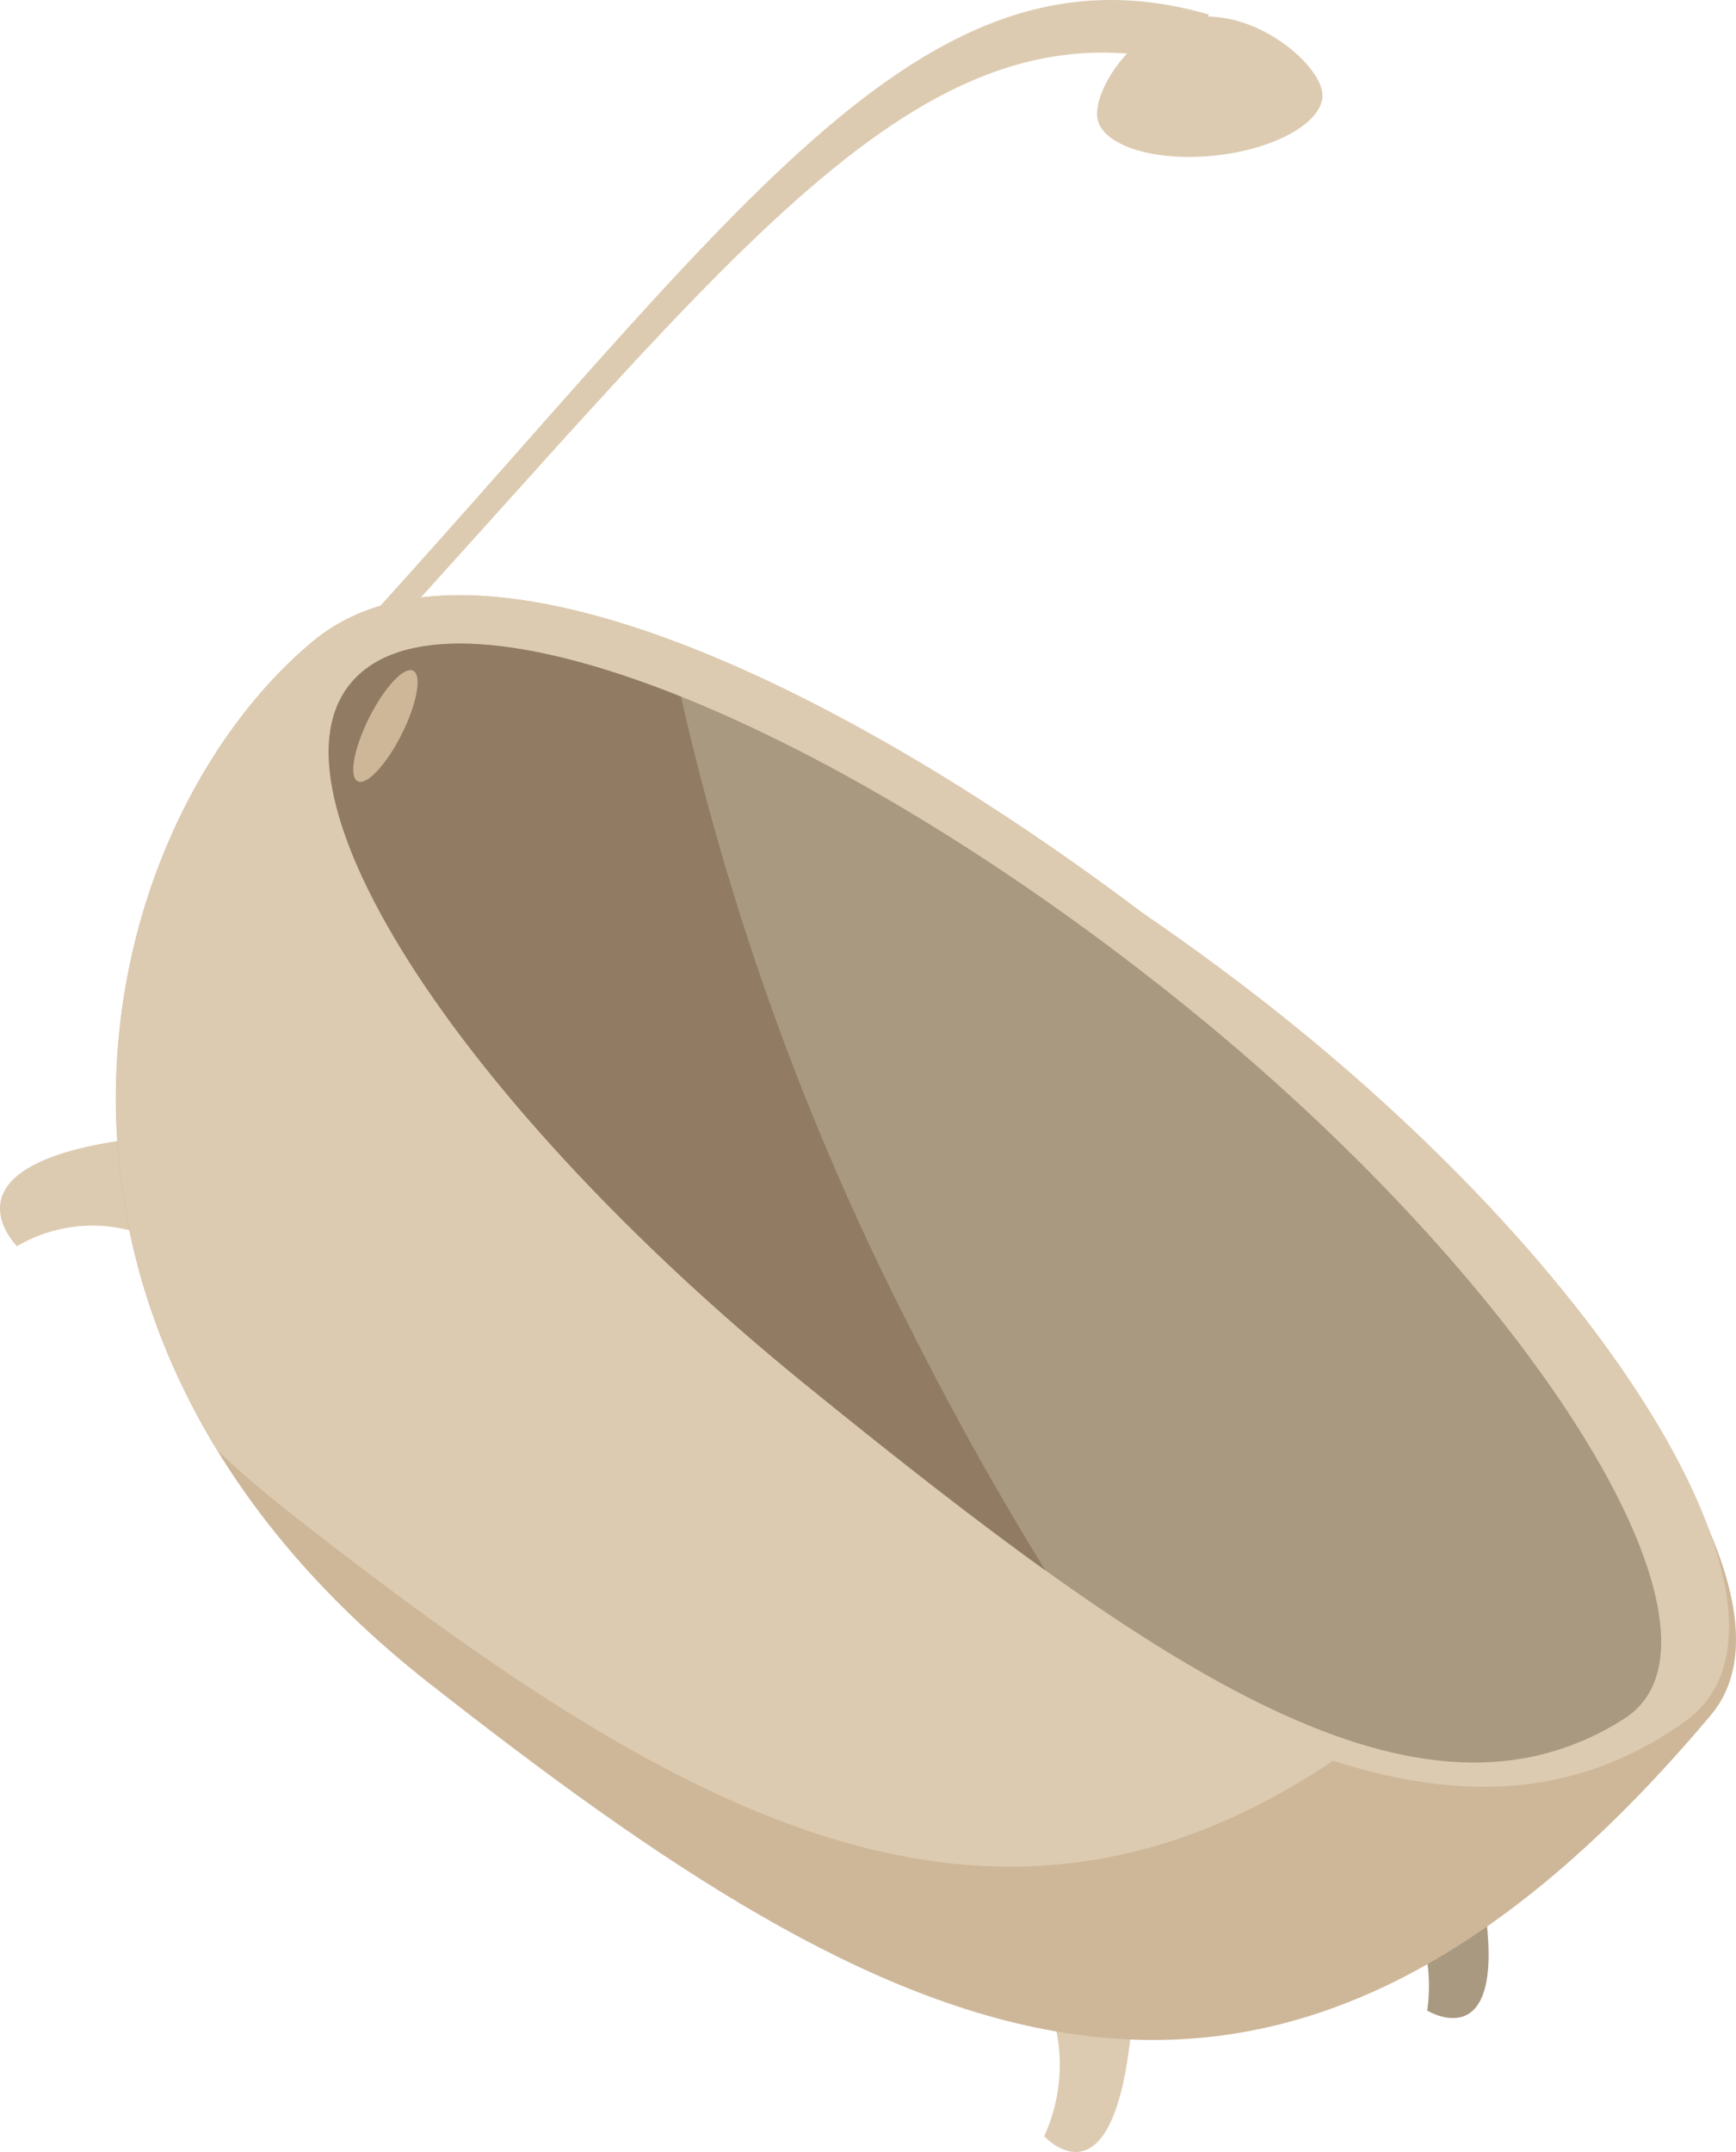 <svg id="Grupo_881608" data-name="Grupo 881608" xmlns="http://www.w3.org/2000/svg" width="74.406" height="92.204" viewBox="0 0 74.406 92.204">
  <path id="Trazado_624631" data-name="Trazado 624631" d="M504.248,189.107a7.356,7.356,0,0,1,1.293,5.326s4.088,2.509,2.075-6.5Z" transform="translate(-444.371 -108.289)" fill="#aa9981"/>
  <path id="Trazado_624632" data-name="Trazado 624632" d="M485.331,179.157a6.356,6.356,0,0,0-5.461.479s-3.68-3.654,5.5-4.662Z" transform="translate(-479.142 -126.24)" fill="#ddcbb1"/>
  <path id="Trazado_624633" data-name="Trazado 624633" d="M498.167,190.723a7.347,7.347,0,0,1-.26,5.473s3.215,3.561,3.823-5.648Z" transform="translate(-453.153 -104.67)" fill="#ddcbb1"/>
  <path id="Trazado_624634" data-name="Trazado 624634" d="M489.663,167.212c-9.49,7.908-14.679,29.206,4.994,44.641s35.712,24.212,54.929,1.362C558.99,202.034,504.189,155.106,489.663,167.212Z" transform="translate(-476.258 -139.73)" fill="#ceb799"/>
  <path id="Trazado_624635" data-name="Trazado 624635" d="M489.657,167.212c-7.565,6.306-12.382,21.116-4.064,34.684.913.856,1.879,1.7,2.933,2.528,19.671,15.435,35.712,24.212,54.929,1.362,2.368-2.814.663-7.894-3.441-13.728C525.175,176.173,499.032,159.4,489.657,167.212Z" transform="translate(-476.252 -139.73)" fill="#ddcbb1"/>
  <path id="Trazado_624636" data-name="Trazado 624636" d="M524.9,180.387c-16.675-12.354-34.414-17.949-39.625-12.5s4.085,19.888,20.761,32.242,28.838,19.716,38.848,12.561C550.992,208.326,541.576,192.743,524.9,180.387Z" transform="translate(-472.651 -138.943)" fill="#ddcbb1"/>
  <path id="Trazado_624637" data-name="Trazado 624637" d="M521.96,181.777c-15.2-12.33-31.183-18.712-35.709-14.257s4.121,18.063,19.315,30.393,26.241,19.85,35.018,14.25C545.938,208.748,537.154,194.107,521.96,181.777Z" transform="translate(-470.962 -138.528)" fill="#aa9981"/>
  <path id="Trazado_624638" data-name="Trazado 624638" d="M509.847,195.178a114.8,114.8,0,0,1-9.695-26.8c-6.485-2.6-11.634-3.086-13.9-.854-4.527,4.455,4.121,18.063,19.315,30.393,3.632,2.945,7.024,5.614,10.207,7.9C513.705,202.471,511.714,198.917,509.847,195.178Z" transform="translate(-470.962 -138.528)" fill="#917c63"/>
  <g id="Grupo_881581" data-name="Grupo 881581" transform="translate(14.399)">
    <path id="Trazado_624639" data-name="Trazado 624639" d="M485.947,183.293l-.768-.706c17.064-18.6,24.925-31.025,37.405-27.427l-.4,2.249C510.421,154.013,502.761,164.967,485.947,183.293Z" transform="translate(-485.179 -154.54)" fill="#ddcbb1"/>
    <path id="Trazado_624640" data-name="Trazado 624640" d="M508.515,158.107c-.126-1.2-2.745-3.532-5.411-3.246s-4.369,3.077-4.24,4.276,2.392,1.939,5.058,1.655S508.643,159.3,508.515,158.107Z" transform="translate(-466.237 -154.128)" fill="#ddcbb1"/>
  </g>
  <path id="Trazado_624641" data-name="Trazado 624641" d="M487.567,169.323c.656-1.309.875-2.526.489-2.719s-1.231.708-1.886,2.018-.875,2.526-.489,2.719S486.911,170.63,487.567,169.323Z" transform="translate(-470.349 -137.868)" fill="#ceb799"/>
</svg>
